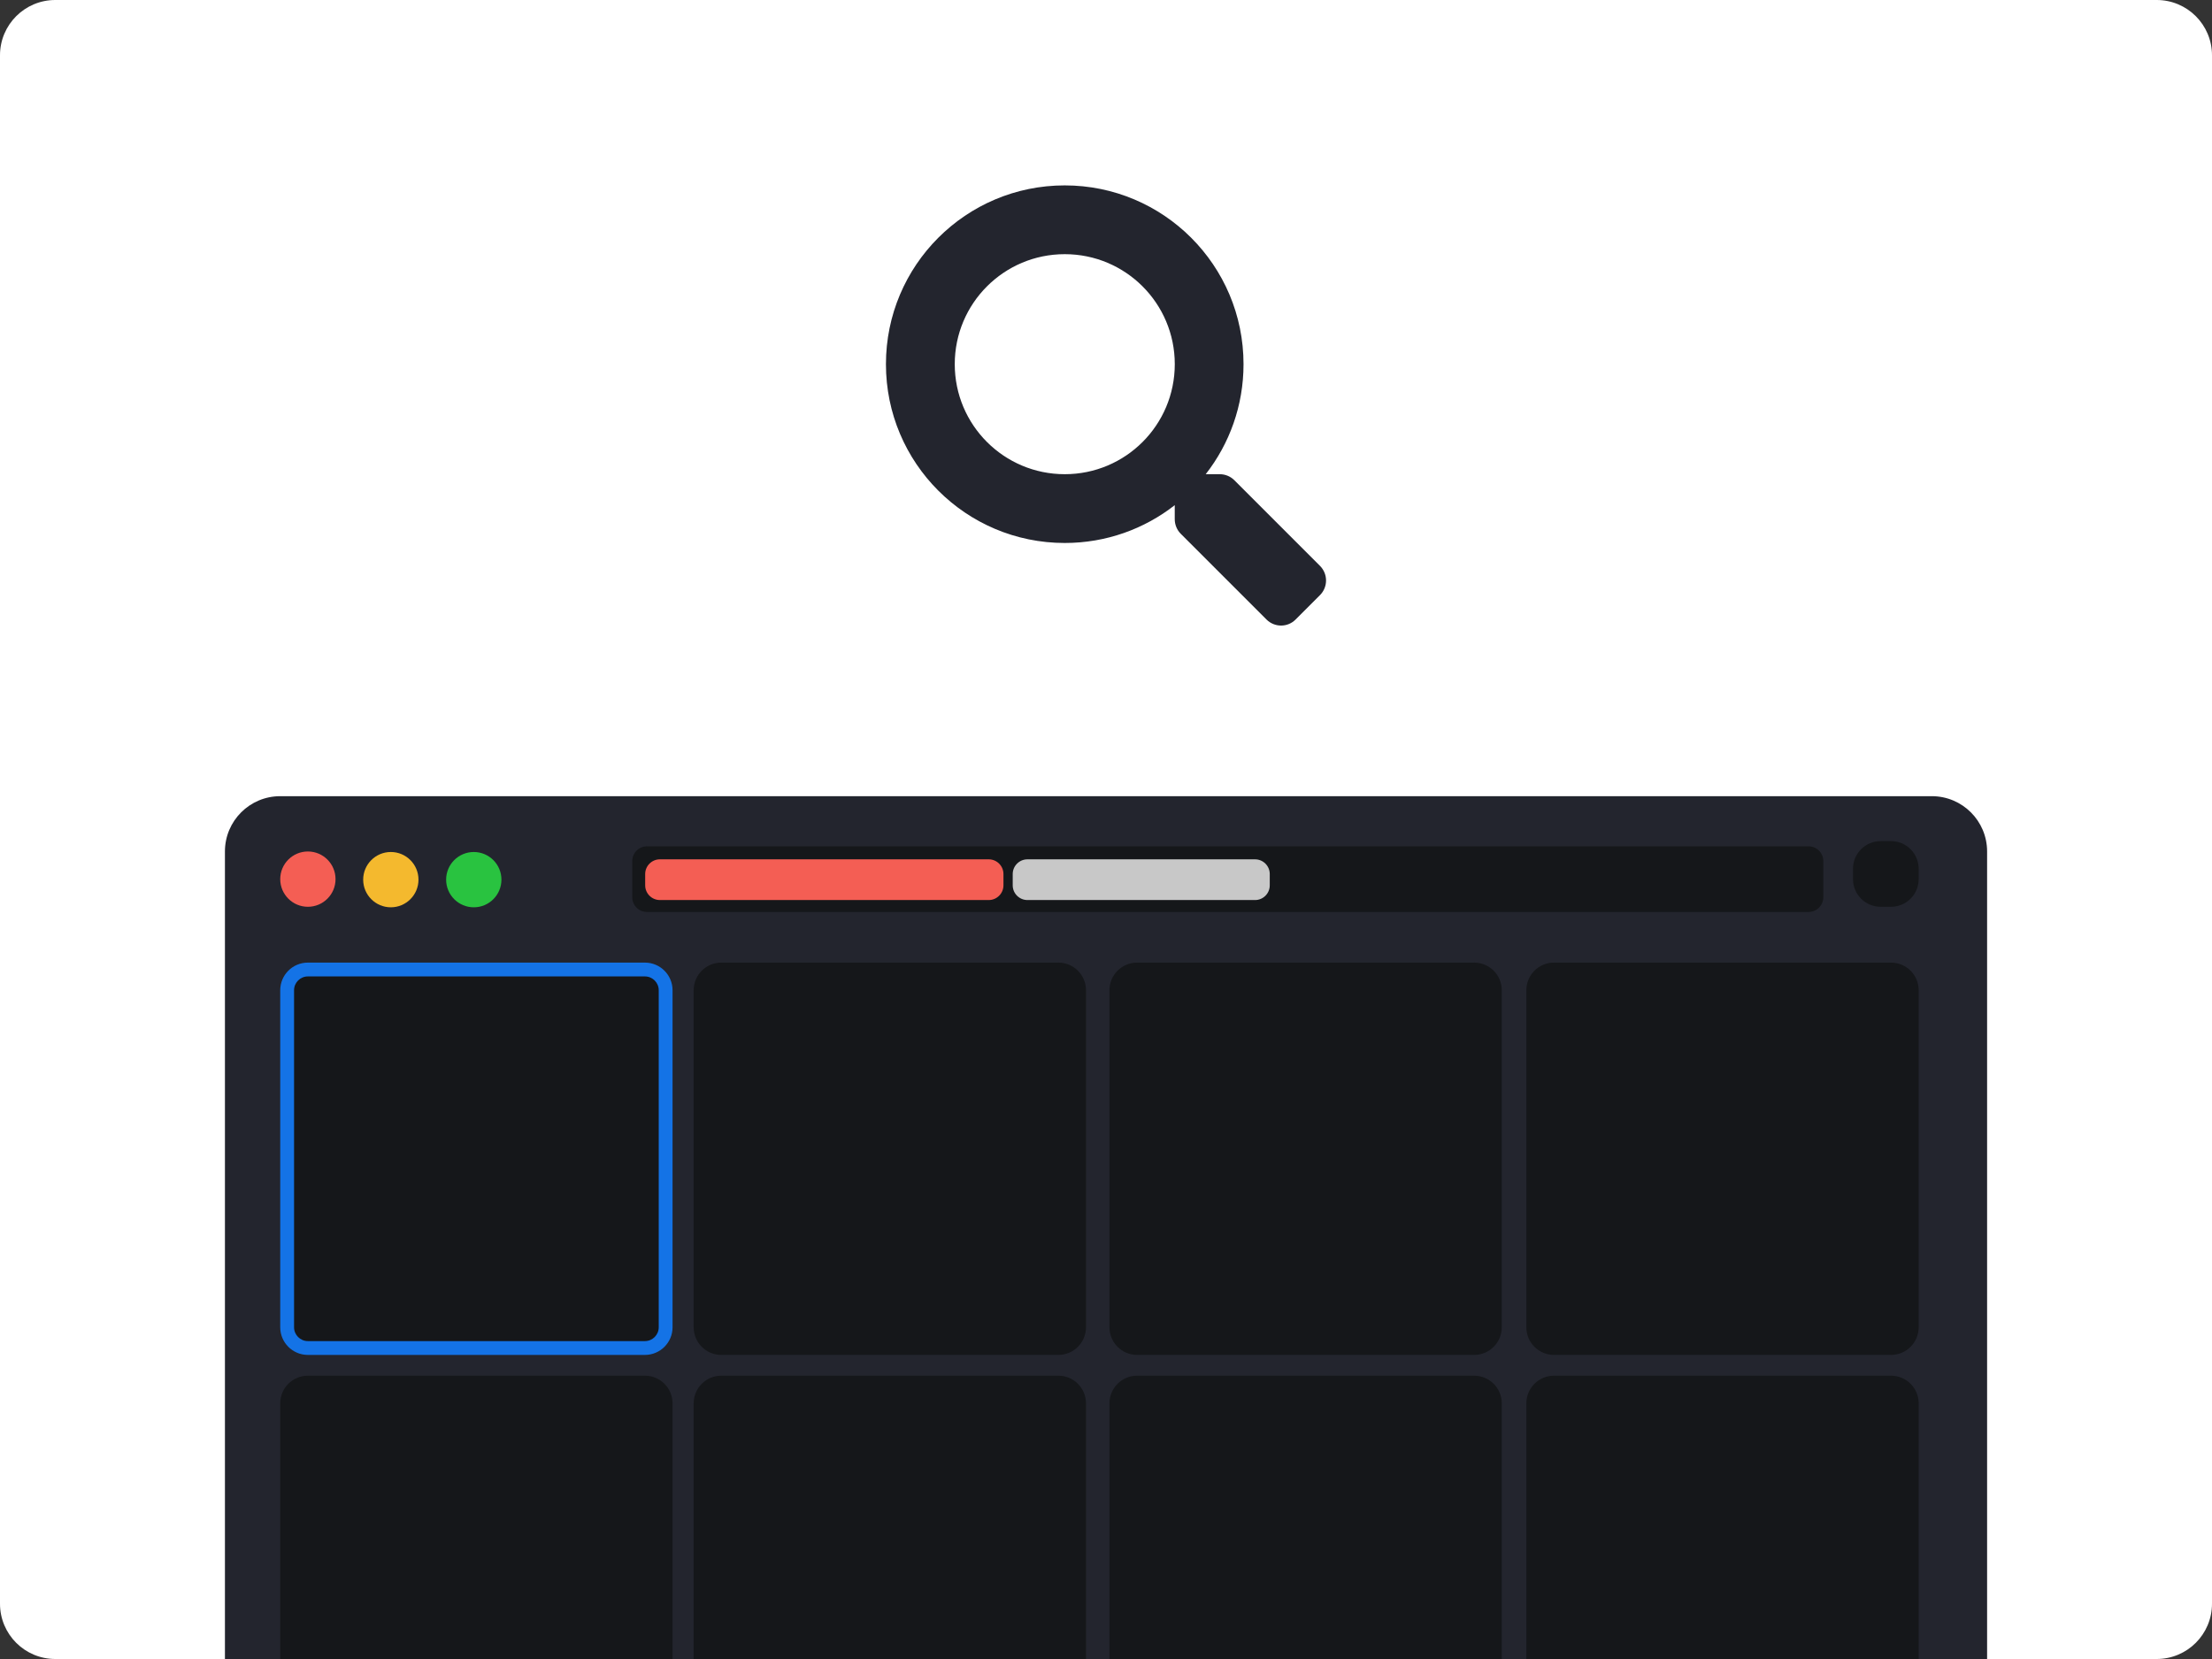 <svg style="enable-background:new 0 0 640 480" version="1.1" viewBox="0 0 640 480" xmlns="http://www.w3.org/2000/svg"><rect x="0" y="0" width="640" height="480" fill="#333333" stroke="none"/><style type="text/css">.st0{fill:#FFFFFF;}
	.st1{fill:#23252E;}
	.st2{fill:#F45E54;}
	.st3{fill:#F4B92E;}
	.st4{fill:#29C340;}
	.st5{fill:#15171A;}
	.st6{fill:#1473E6;}
	.st7{fill:#C8C8C8;}
	.st8{fill:none;}
	.st9{fill:#FF6157;}
	.st10{fill:#FFC12F;}</style><path class="st0" d="m624 480h-608c-8.84 0-16-7.16-16-16v-448c0-8.84 7.16-16 16-16h608c8.84 0 16 7.16 16 16v448c0 8.84-7.16 16-16 16z"/><path class="st1" d="M65.08,480h509.85V246.36c0-8.84-7.16-16-16-16H81.08c-8.84,0-16,7.16-16,16V480z"/><circle class="st2" cx="89.08" cy="254.36" r="8"/><circle class="st3" cx="113.08" cy="254.51" r="8"/><circle class="st4" cx="137.08" cy="254.51" r="8"/><path class="st5" d="m89.08 390.02c-3.31 0-6-2.69-6-6v-97.51c0-3.31 2.69-6 6-6h97.51c3.31 0 6 2.69 6 6v97.51c0 3.31-2.69 6-6 6h-97.51z"/><path class="st6" d="m186.59 282.51c2.21 0 4 1.79 4 4v97.51c0 2.21-1.79 4-4 4h-97.51c-2.21 0-4-1.79-4-4v-97.51c0-2.21 1.79-4 4-4h97.51m0-4h-97.51c-4.42 0-8 3.58-8 8v97.51c0 4.42 3.58 8 8 8h97.51c4.42 0 8-3.58 8-8v-97.51c0-4.42-3.58-8-8-8z"/><path class="st5" d="m306.21 392.02h-97.51c-4.42 0-8-3.58-8-8v-97.51c0-4.42 3.58-8 8-8h97.51c4.42 0 8 3.58 8 8v97.51c0 4.42-3.58 8-8 8z"/><path class="st5" d="M194.59,480H81.08v-73.97c0-4.42,3.58-8,8-8h97.51c4.42,0,8,3.58,8,8V480z"/><path class="st5" d="M314.21,480H200.7v-73.97c0-4.42,3.58-8,8-8h97.51c4.42,0,8,3.58,8,8V480z"/><path class="st5" d="m426.51 392.02h-97.51c-4.42 0-8-3.58-8-8v-97.51c0-4.42 3.58-8 8-8h97.51c4.42 0 8 3.58 8 8v97.51c0 4.42-3.58 8-8 8z"/><path class="st5" d="m523.28 263.86h-336.09c-2.35 0-4.26-1.91-4.26-4.26v-10.47c0-2.35 1.91-4.26 4.26-4.26h336.09c2.35 0 4.26 1.91 4.26 4.26v10.47c0 2.35-1.91 4.26-4.26 4.26z"/><path class="st5" d="m547.13 262.36h-3c-4.42 0-8-3.58-8-8v-3c0-4.42 3.58-8 8-8h3c4.42 0 8 3.58 8 8v3c0 4.42-3.58 8-8 8z"/><path class="st5" d="M434.51,480H321v-73.97c0-4.42,3.58-8,8-8h97.51c4.42,0,8,3.58,8,8V480z"/><path class="st5" d="m547.13 392.02h-97.51c-4.42 0-8-3.58-8-8v-97.51c0-4.42 3.58-8 8-8h97.51c4.42 0 8 3.58 8 8v97.51c0 4.42-3.58 8-8 8z"/><path class="st5" d="M555.13,480H441.62v-73.97c0-4.42,3.58-8,8-8h97.51c4.42,0,8,3.58,8,8V480z"/><path class="st2" d="m286.07 260.41h-95.14c-2.35 0-4.26-1.91-4.26-4.26v-3.26c0-2.35 1.91-4.26 4.26-4.26h95.14c2.35 0 4.26 1.91 4.26 4.26v3.26c0 2.35-1.91 4.26-4.26 4.26z"/><path class="st7" d="m363.12 260.41h-65.85c-2.35 0-4.26-1.91-4.26-4.26v-3.26c0-2.35 1.91-4.26 4.26-4.26h65.85c2.35 0 4.26 1.91 4.26 4.26v3.26c0 2.35-1.9 4.26-4.26 4.26z"/><path class="st1" d="m381.93 163.74-24.8-24.8c-1.12-1.12-2.64-1.74-4.23-1.74h-4.05c6.86-8.78 10.94-19.82 10.94-31.83 0-28.58-23.15-51.73-51.73-51.73s-51.73 23.15-51.73 51.73 23.15 51.73 51.73 51.73c12.01 0 23.06-4.08 31.83-10.94v4.05c0 1.59 0.62 3.11 1.74 4.23l24.8 24.8c2.34 2.34 6.12 2.34 8.43 0l7.04-7.04c2.35-2.34 2.35-6.12 0.03-8.46zm-73.86-26.54c-17.58 0-31.83-14.23-31.83-31.83 0-17.58 14.23-31.83 31.83-31.83 17.58 0 31.83 14.23 31.83 31.83 0 17.58-14.22 31.83-31.83 31.83z"/></svg>

